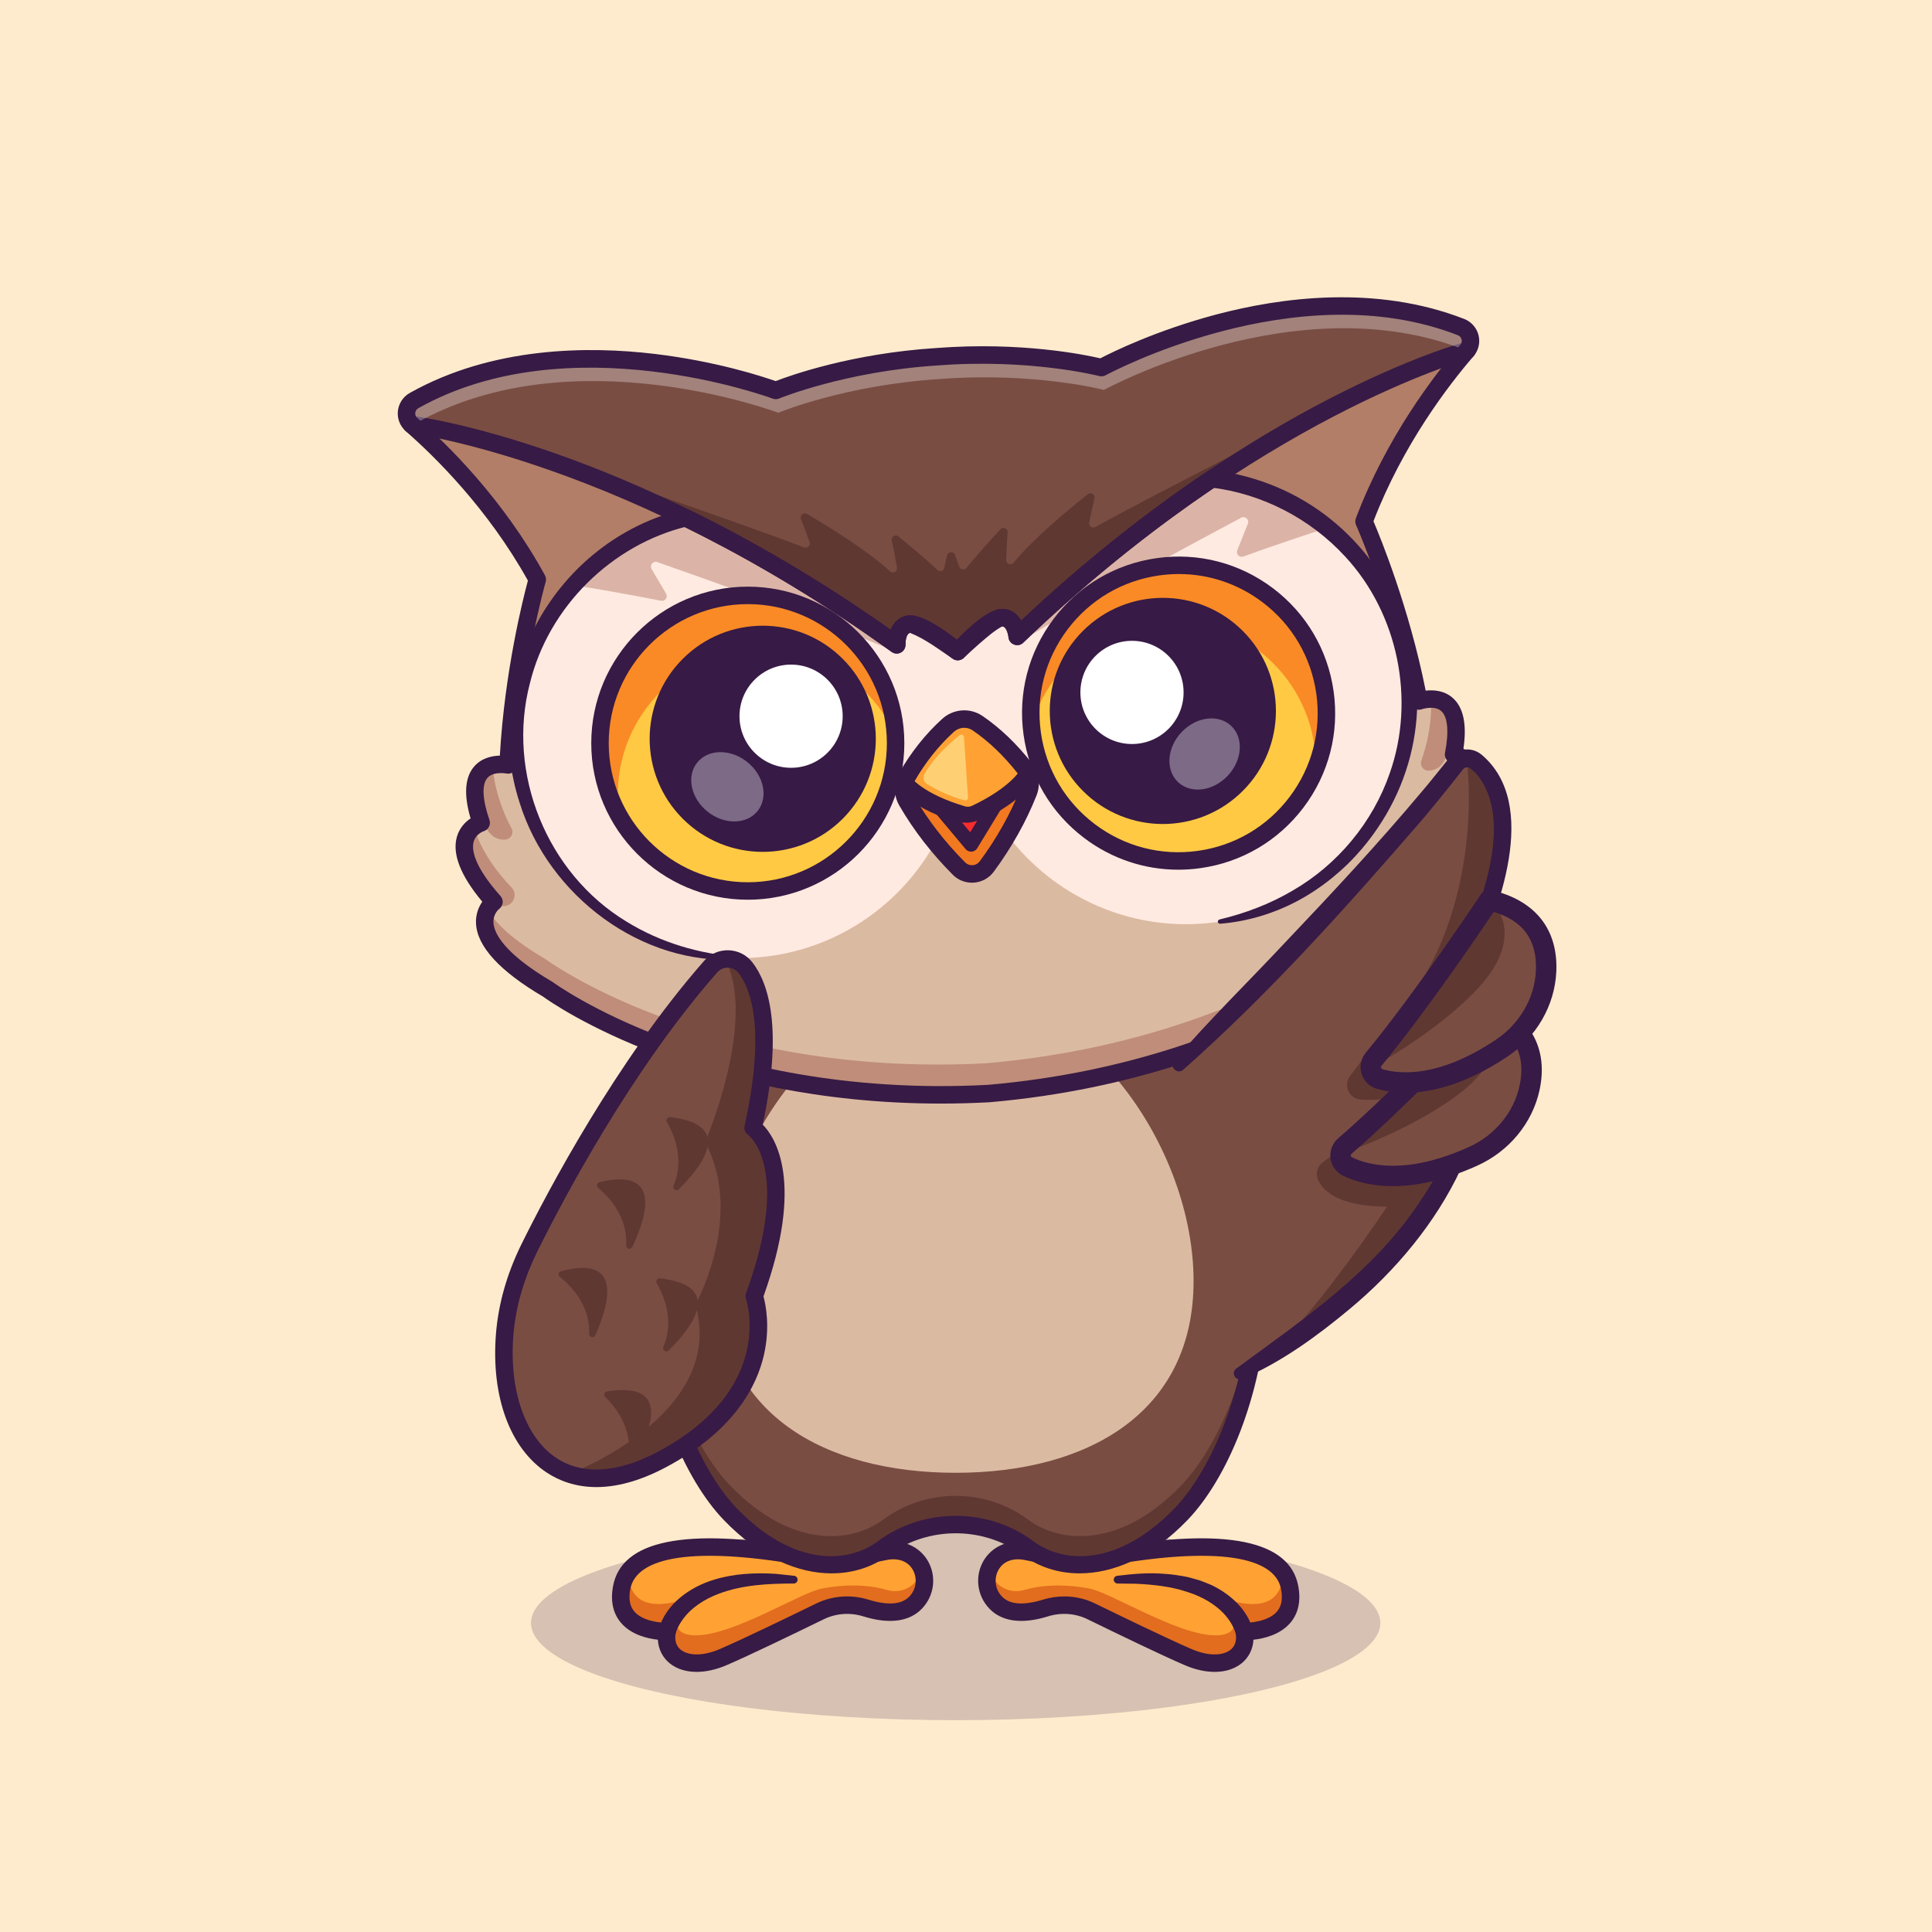 <?xml version="1.0" encoding="utf-8"?>
<!-- Generator: Adobe Illustrator 27.5.0, SVG Export Plug-In . SVG Version: 6.00 Build 0)  -->
<svg version="1.1" id="Layer_1" xmlns="http://www.w3.org/2000/svg" xmlns:xlink="http://www.w3.org/1999/xlink" x="0px" y="0px"
	 viewBox="0 0 4000 4000" style="enable-background:new 0 0 4000 4000;" xml:space="preserve">
<g>
	<g>
		<rect style="fill:#FEEBCD;" width="4000" height="4000"/>
	</g>
	<g style="opacity:0.2;">
		<ellipse style="fill:#371A45;" cx="1978.604" cy="3360.169" rx="879.237" ry="201.271"/>
	</g>
	<g>
		<g>
			<g>
				<path style="fill:#FFA233;" d="M1891.391,3322.011c-26.313,22.787-67.184,17-98.47,7.234
					c-31.648-9.766-65.738-7.505-95.487,7.053c-58.684,28.664-152.543,74.056-200.106,94.582
					c-72.248,31.105-126.14,0.905-116.103-53.078c0,0-111.581,3.708-94.22-90.513c2.442-13.292,7.776-24.776,15.643-34.631
					c47.925-59.95,190.25-59.228,354.819-30.744c26.765,4.612,53.983,6.058,80.928,3.888c24.957-2.08,57.509-5.968,92.683-13.473
					c33.999-7.324,58.956,5.335,72.158,25.138C1919.965,3262.513,1917.885,3299.044,1891.391,3322.011z"/>
			</g>
			<g>
				<path style="fill:#E26D1E;" d="M1891.391,3322.011c-26.313,22.787-67.184,17-98.47,7.234
					c-31.648-9.766-65.738-7.505-95.487,7.053c-58.684,28.664-152.543,74.056-200.106,94.582
					c-72.248,31.105-126.14,0.905-116.103-53.078c0,0-111.581,3.708-94.22-90.513c2.442-13.292,7.776-24.776,15.643-34.631
					c0,0-14.467,99.012,115.109,58.684c0,0-52.446,76.226,25.589,74.418c78.035-1.809,214.031-88.433,258.519-96.933
					c44.488-8.5,92.683-9.133,134.729,3.074c42.047,12.117,77.945-24.233,66.642-54.434
					C1919.965,3262.513,1917.885,3299.044,1891.391,3322.011z"/>
			</g>
			<g>
				<path style="fill:#371A45;" d="M1363.487,3374.199c14.451-52.872,64.342-88.287,114.658-103.551
					c40.949-12.763,85.019-14.787,127.53-12.256c12.921,1.379,25.805,2.633,38.618,4.159c4.388,0.522,7.522,4.504,7,8.892
					c-0.477,4.004-3.832,6.963-7.75,7.054c-52.388,0.13-105.942,2.51-155.401,21.188c-28.991,10.762-57.762,28.963-75.566,54.613
					c-6.45,8.844-11.301,18.616-14.226,29.031C1391.119,3405.127,1359.153,3396.746,1363.487,3374.199L1363.487,3374.199z"/>
			</g>
			<g>
				<path style="fill:#371A45;" d="M1442.293,3461.447c-21.631,0.002-40.786-5.855-55.361-17.505
					c-15.127-12.092-23.73-29.363-24.873-49.065c-21.294-2.395-54.917-10.129-76.035-34.668
					c-16.851-19.582-22.5-45.219-16.782-76.196c17.505-94.902,149.165-121.797,391.348-79.941l0,0
					c25.698,4.441,51.401,5.671,76.392,3.662c30.996-2.493,61.382-6.902,90.313-13.101c50.268-10.769,82.622,14.404,96.147,41.555
					c16.821,33.765,8.525,74.695-20.171,99.529c-26.045,22.544-66.069,26.279-115.713,10.837
					c-27.559-8.574-56.753-6.438-82.222,6.011c-66.079,32.297-154.57,74.98-200.854,94.9
					C1482.786,3456.801,1461.561,3461.447,1442.293,3461.447z M1381.161,3359.736c5.278,0,10.327,2.31,13.77,6.335
					c3.55,4.155,5.054,9.69,4.053,15.063c-1.933,10.376-1.68,24.795,10.532,34.556c13.086,10.456,41.138,15.569,80.669-1.448
					c48.027-20.669,145.464-67.874,199.272-94.172c33.779-16.519,72.437-19.375,108.843-8.052
					c25.869,8.047,60.972,13.94,81.299-3.65c18.911-16.367,19.204-40.527,11.47-56.052c-9.688-19.441-30.698-27.788-56.196-22.317
					c-30.469,6.528-62.427,11.167-94.99,13.789c-28.023,2.251-56.773,0.884-85.454-4.077
					c-212.632-36.753-336.787-18.684-349.619,50.864c-3.672,19.907-0.869,34.944,8.565,45.962
					c17.207,20.09,54.385,23.559,67.285,23.206C1380.824,3359.738,1380.995,3359.736,1381.161,3359.736z"/>
			</g>
		</g>
		<g>
			<g>
				<path style="fill:#FFA233;" d="M2065.82,3322.011c26.313,22.787,67.184,17,98.47,7.234c31.648-9.766,65.737-7.505,95.486,7.053
					c58.684,28.664,152.543,74.056,200.106,94.582c72.248,31.105,126.14,0.905,116.103-53.078c0,0,111.582,3.708,94.22-90.513
					c-2.442-13.292-7.776-24.776-15.643-34.631c-47.925-59.95-190.25-59.228-354.819-30.744
					c-26.765,4.612-53.983,6.058-80.928,3.888c-24.957-2.08-57.509-5.968-92.683-13.473c-33.999-7.324-58.956,5.335-72.158,25.138
					C2037.246,3262.513,2039.326,3299.044,2065.82,3322.011z"/>
			</g>
			<g>
				<path style="fill:#E26D1E;" d="M2065.82,3322.011c26.313,22.787,67.184,17,98.47,7.234c31.648-9.766,65.737-7.505,95.486,7.053
					c58.684,28.664,152.543,74.056,200.106,94.582c72.248,31.105,126.14,0.905,116.103-53.078c0,0,111.582,3.708,94.22-90.513
					c-2.442-13.292-7.776-24.776-15.643-34.631c0,0,14.468,99.012-115.108,58.684c0,0,52.446,76.226-25.589,74.418
					c-78.035-1.809-214.031-88.433-258.519-96.933c-44.488-8.5-92.683-9.133-134.729,3.074
					c-42.047,12.117-77.945-24.233-66.642-54.434C2037.246,3262.513,2039.326,3299.044,2065.82,3322.011z"/>
			</g>
			<g>
				<path style="fill:#371A45;" d="M2558.287,3381.439c-13.823-43.156-56.255-71.287-97.712-84.66
					c-34.718-12.131-72.1-16.01-108.683-17.766c-12.505-0.16-25.046-0.196-37.658-0.503c-4.603,0.171-8.508-3.569-8.37-8.208
					c0.098-4.031,3.162-7.292,7.053-7.751c32.217-3.92,64.891-6.917,97.391-4.108c15.424,0.676,34.096,3.772,49.277,6.776
					c4.865,1.347,14.631,4.039,19.48,5.428c6.727,1.38,22.06,8.406,28.697,10.792c38.66,18.538,74.575,49.996,85.961,92.759
					C2598.034,3398.071,2563.906,3405.011,2558.287,3381.439L2558.287,3381.439z"/>
			</g>
			<g>
				<path style="fill:#371A45;" d="M2514.915,3461.447c-19.268,0.002-40.493-4.644-62.188-13.982
					c-46.333-19.941-134.8-62.612-200.849-94.9c-25.474-12.451-54.678-14.583-82.222-6.011
					c-49.648,15.444-89.663,11.702-115.713-10.837c-28.696-24.836-36.992-65.764-20.171-99.531
					c13.53-27.153,45.918-52.314,96.142-41.553c28.936,6.199,59.322,10.608,90.317,13.101c25,2.009,50.698,0.781,76.392-3.662l0,0
					c242.163-41.855,373.838-14.963,391.348,79.941c5.713,30.977,0.068,56.611-16.782,76.194
					c-21.118,24.541-54.741,32.275-76.04,34.67c-1.143,19.702-9.746,36.973-24.873,49.065
					C2555.701,3455.59,2536.541,3461.447,2514.915,3461.447z M2203.465,3305.204c22.158,0,44.092,4.993,64.292,14.866
					c53.784,26.289,151.187,73.479,199.268,94.172c39.541,17.017,67.593,11.899,80.669,1.448
					c12.212-9.761,12.466-24.18,10.532-34.556c-1.006-5.388,0.488-10.94,4.058-15.098s8.877-6.492,14.312-6.292
					c12.783,0.33,50.044-3.115,67.246-23.208c9.434-11.021,12.236-26.055,8.564-45.962c-12.832-69.548-137.026-87.61-349.619-50.864
					l0,0c-28.682,4.961-57.427,6.326-85.454,4.077c-32.564-2.622-64.522-7.26-94.995-13.789
					c-25.483-5.461-46.499,2.878-56.191,22.317c-7.734,15.522-7.441,39.685,11.47,56.052c20.327,17.59,55.425,11.697,81.299,3.65
					C2173.553,3307.465,2188.558,3305.204,2203.465,3305.204z"/>
			</g>
		</g>
		<g>
			<g>
				<path style="fill:#7A4D43;" d="M2606.635,2669.521c-3.979,201.552-81.199,382.126-161.043,465.044
					c-128.672,133.554-253.636,118.273-317.022,70.711c-6.33-4.702-12.93-9.133-19.622-13.111
					c-79.753-47.924-180.936-47.924-260.689,0c-6.691,3.979-13.292,8.409-19.622,13.111
					c-63.386,47.562-188.26,62.844-317.023-70.711c-79.843-82.918-157.064-263.492-161.042-465.044
					c-3.708-177.953,49.732-372.09,208.605-529.878h838.852C2556.903,2297.43,2610.343,2491.568,2606.635,2669.521z"/>
			</g>
			<g>
				<path style="fill:#DBBAA2;" d="M2471.156,2652.282c0,273.864-220.522,396.968-492.55,396.968s-492.55-123.103-492.55-396.968
					s220.522-594.783,492.55-594.783S2471.156,2378.417,2471.156,2652.282z"/>
			</g>
			<g>
				<path style="fill:#603832;" d="M2606.635,2669.521c-3.979,201.552-81.199,382.126-161.043,465.044
					c-128.672,133.554-253.636,118.273-317.022,70.711c-6.33-4.702-12.93-9.133-19.622-13.111
					c-79.753-47.924-180.936-47.924-260.689,0c-6.691,3.979-13.292,8.409-19.622,13.111
					c-63.386,47.562-188.26,62.844-317.023-70.711c-79.843-82.918-157.064-263.492-161.042-465.044
					c0-10.67,0.361-21.34,0.995-32.101c10.037,190.521,83.822,358.798,160.048,438.008
					c128.763,133.554,253.636,118.183,317.023,70.711c6.329-4.792,12.93-9.133,19.622-13.201
					c79.753-47.925,180.936-47.925,260.689,0c6.691,4.069,13.292,8.409,19.622,13.201c63.386,47.472,188.351,62.844,317.022-70.711
					c76.226-79.21,150.011-247.487,160.048-438.008C2606.274,2648.18,2606.635,2658.85,2606.635,2669.521z"/>
			</g>
			<g>
				<path style="fill:#371A45;" d="M2235.408,3257.482c-45.635,0.005-86.284-14.15-117.695-37.71
					c-5.605-4.204-11.689-8.281-18.071-12.119c-73.525-44.202-168.55-44.197-242.075,0c-6.382,3.838-12.466,7.915-18.071,12.119
					c-31.401,23.552-72.075,37.705-117.69,37.708c-68.091,0.007-147.222-31.509-223.169-110.342
					c-162.603-168.77-293.101-681.868,47.832-1020.291c7.085-7.034,18.54-6.995,25.576,0.095c7.036,7.087,6.992,18.538-0.098,25.574
					c-183.95,182.598-211.353,400.498-201.948,551.138c11.895,190.457,86.26,347.368,154.683,418.391
					c119.15,123.665,232.368,114.355,293.115,68.792c6.587-4.941,13.701-9.714,21.138-14.185
					c84.853-50.999,194.497-50.999,279.341,0c7.437,4.47,14.551,9.243,21.138,14.185c60.747,45.554,173.96,54.888,293.12-68.792
					c68.423-71.021,142.788-227.935,154.677-418.391c9.404-150.64-17.993-368.54-201.943-551.138
					c-7.09-7.036-7.134-18.487-0.098-25.576c7.041-7.085,18.496-7.126,25.576-0.093
					c340.933,338.425,210.435,851.523,47.832,1020.291C2382.645,3225.956,2303.49,3257.475,2235.408,3257.482z"/>
			</g>
		</g>
		<g>
			<g>
				<path style="fill:#7A4D43;" d="M2920.855,1922.899c0,0-295.05,290.98-873.755,341.165
					c-579.972,31.105-912.818-215.749-912.818-215.749c-199.292-117.098-111.491-181.027-111.491-181.027
					c-120.715-135.363-26.584-163.755-26.584-163.755c-49.371-142.597,55.791-119.72,55.791-119.72
					c9.133-206.707,60.402-384.026,60.402-384.026c-86.263-157.697-204.175-271.63-260.417-320.729
					c-15.915-13.925-13.111-39.334,5.335-49.733c323.714-181.841,748.791-20.978,748.791-20.978s137.533-57.328,333.931-69.807
					c196.308-15.1,340.442,22.515,340.442,22.515s398.493-218.642,744.451-83.822c19.712,7.686,26.042,32.461,12.207,48.557
					c-48.828,56.424-149.65,185.728-213.036,353.824c0,0,75.503,168.548,113.39,371.818c0,0,100.912-37.254,71.977,110.858
					c0,0,97.205,14.919-3.436,165.745C3006.033,1728.038,3101.881,1779.218,2920.855,1922.899z"/>
			</g>
			<g>
				<path style="fill:#DBBAA2;" d="M2920.855,1922.899c0,0-295.05,290.98-873.755,341.165
					c-579.972,31.105-912.818-215.749-912.818-215.749c-199.292-117.098-111.491-181.027-111.491-181.027
					c-120.715-135.363-26.584-163.755-26.584-163.755c-49.371-142.597,55.791-119.72,55.791-119.72
					c0.633-15.191,1.537-30.201,2.713-44.94c13.654-186.813,57.69-339.086,57.69-339.086
					c-86.263-157.697-204.175-271.63-260.417-320.729c0,0,2.079,0.271,6.239,0.904c1.266,0.181,2.713,0.361,4.34,0.633
					c0.905,0.09,1.809,0.271,2.803,0.452c12.93,2.08,34.994,5.968,65.104,12.75c2.713,0.542,5.516,1.176,8.409,1.898
					c3.708,0.814,7.596,1.718,11.574,2.713c7.053,1.628,14.377,3.436,22.063,5.426c17.089,4.25,35.807,9.313,56.062,15.191
					c3.346,0.904,6.601,1.899,10.037,2.894c6.782,1.989,13.744,4.069,20.888,6.239c6.782,2.079,13.654,4.25,20.797,6.42
					c0.181,0.091,0.362,0.091,0.542,0.181c10.941,3.527,22.334,7.143,33.999,11.122c23.781,7.957,49.099,16.91,75.593,26.856
					c8.138,3.074,16.367,6.149,24.685,9.404c62.301,24.143,130.932,53.621,204.627,89.79c24.685,12.117,50.004,24.957,75.865,38.611
					c9.585,4.973,19.351,10.218,29.116,15.553c7.686,4.159,15.372,8.409,23.148,12.749c26.494,14.558,53.44,30.111,80.928,46.477
					c9.133,5.425,18.356,11.031,27.579,16.638c8.862,5.426,17.904,11.032,26.946,16.638c10.76,6.691,21.521,13.473,32.371,20.526
					c6.42,4.159,12.93,8.319,19.441,12.568c39.786,25.951,80.386,53.711,121.528,83.37c0,0-2.079-39.877,26.494-42.951
					c9.042-0.995,22.335,4.34,36.35,12.207c2.894,1.537,5.787,3.255,8.59,4.973c7.234,4.341,14.467,9.223,21.159,14.016
					c3.617,2.441,6.963,4.973,10.127,7.324c1.357,0.995,2.623,1.898,3.798,2.894c2.803,2.079,5.335,3.978,7.596,5.787
					c3.075,2.351,5.606,4.431,7.596,6.059c0.542,0.452,1.085,0.904,1.537,1.266c1.899,1.538,2.984,2.442,2.984,2.442
					s3.436-3.798,9.042-9.675l1.356-1.356c0.362-0.453,0.724-0.814,1.085-1.176c0.362-0.362,0.724-0.814,1.176-1.176
					c7.686-7.957,18.175-18.266,29.387-28.031c2.261-1.989,4.702-3.979,7.053-5.877c13.834-11.393,28.031-20.798,38.61-22.696
					c1.085-0.181,2.08-0.362,3.074-0.362c28.845-0.995,32.281,38.882,32.281,38.882c15.552-14.92,31.015-29.387,46.387-43.584
					c6.601-6.149,13.111-12.117,19.712-17.994c10.489-9.675,21.069-19.08,31.557-28.302c5.335-4.702,10.579-9.314,15.824-13.926
					c9.223-7.957,18.356-15.914,27.579-23.6c6.42-5.516,12.84-10.941,19.26-16.276c7.415-6.33,14.92-12.478,22.335-18.536
					c5.787-4.793,11.574-9.494,17.271-14.106c63.477-51.27,124.874-96.662,183.287-136.719c6.601-4.521,13.111-8.952,19.622-13.292
					c52.807-35.536,102.992-66.732,150.012-93.949c10.941-6.239,21.611-12.388,32.19-18.265c3.165-1.809,6.239-3.527,9.404-5.245
					c6.963-3.798,13.744-7.596,20.526-11.212c1.627-0.904,3.165-1.718,4.702-2.532c5.426-2.893,10.76-5.787,16.005-8.5
					c39.876-21.159,76.588-39.063,109.593-54.073c5.245-2.442,10.489-4.793,15.553-7.053c39.153-17.541,72.609-30.924,99.193-40.871
					c2.713-0.995,5.245-1.99,7.776-2.894c1.627-0.542,3.345-1.176,4.883-1.718c2.713-0.995,5.335-1.899,7.867-2.803
					c9.404-3.346,17.542-6.149,24.414-8.319c1.266-0.453,2.532-0.905,3.798-1.266c4.34-1.447,8.138-2.622,11.303-3.527
					c1.176-0.362,2.351-0.724,3.346-0.995c0.994-0.362,1.989-0.633,2.803-0.814c0.813-0.271,1.537-0.452,2.17-0.633
					c1.809-0.543,2.803-0.814,2.803-0.814c-48.828,56.424-149.65,185.728-213.036,353.824c0,0,51.541,115.018,90.784,269.55
					c8.319,32.552,16.005,66.913,22.605,102.268c0,0,100.912-37.254,71.977,110.858c0,0,97.205,14.919-3.436,165.745
					C3006.033,1728.038,3101.881,1779.218,2920.855,1922.899z"/>
			</g>
			<g>
				<path style="fill:#B27E67;" d="M2824.102,1079.616c0,0,51.541,115.018,90.784,269.55l-3.979,20.255l-17.904,91.237
					l-898.622,38.249h-0.181l-925.387,39.334l-14.106,0.633c13.654-186.813,57.69-339.086,57.69-339.086
					c-86.263-157.697-204.175-271.63-260.417-320.729c0,0,2.079,0.271,6.239,0.904c1.266,0.181,2.713,0.361,4.34,0.633
					c0.905,0.09,1.809,0.271,2.803,0.452c12.93,2.08,34.994,5.968,65.104,12.75c2.713,0.542,5.516,1.176,8.409,1.898
					c3.708,0.814,7.596,1.718,11.574,2.713c7.053,1.628,14.377,3.436,22.063,5.426c17.089,4.25,35.807,9.313,56.062,15.191
					c3.346,0.904,6.601,1.899,10.037,2.894c6.782,1.989,13.744,4.069,20.888,6.239c6.782,2.079,13.654,4.25,20.797,6.42
					c0.181,0.091,0.362,0.091,0.542,0.181c10.941,3.527,22.334,7.143,33.999,11.122c23.781,7.957,49.099,16.91,75.593,26.856
					c8.138,3.074,16.367,6.149,24.685,9.404c9.495,3.708,19.08,7.505,28.845,11.393c54.435,21.882,113.3,47.744,175.782,78.396
					c8.952,4.341,17.994,8.862,27.036,13.383c7.596,3.888,15.191,7.686,22.787,11.664c8.5,4.34,16.909,8.771,25.499,13.292
					c42.77,22.515,86.896,47.2,132.379,74.237c18.446,10.941,37.073,22.335,55.881,34.09c9.313,5.877,18.718,11.755,28.121,17.813
					c17.723,11.303,35.627,22.968,53.711,35.084c10.037,6.691,20.073,13.563,30.201,20.526
					c20.255,13.834,40.69,28.212,61.307,43.041c0,0-2.079-39.877,26.494-42.951c0.452-0.09,0.904-0.09,1.447-0.09
					c8.952-0.362,21.611,4.792,34.904,12.297c2.894,1.537,5.787,3.255,8.59,4.973c7.234,4.341,14.467,9.223,21.159,14.016
					c3.617,2.441,6.963,4.973,10.127,7.324c1.357,0.995,2.623,1.898,3.798,2.894c2.803,2.079,5.335,3.978,7.596,5.787
					c3.075,2.351,5.606,4.431,7.596,6.059c0.542,0.452,1.085,0.904,1.537,1.266c0.995,0.724,1.718,1.357,2.17,1.809
					c0.271,0.271,0.542,0.452,0.814,0.633c0.09-0.09,0.09-0.09,0.181-0.181c0.724-0.813,3.979-4.34,8.862-9.494l1.356-1.356
					c0.362-0.453,0.724-0.814,1.085-1.176c0.362-0.362,0.724-0.814,1.176-1.176c7.686-7.957,18.175-18.266,29.387-28.031
					c2.261-1.989,4.702-3.979,7.053-5.877c13.834-11.393,28.031-20.798,38.61-22.696c1.085-0.181,2.08-0.362,3.074-0.362
					c28.845-0.995,32.281,38.882,32.281,38.882c38.249-36.712,76.136-71.253,113.481-103.806
					c6.149-5.335,12.117-10.489,18.175-15.643c3.165-2.713,6.239-5.425,9.404-7.957c6.42-5.516,12.84-10.941,19.26-16.276
					c7.505-6.33,14.92-12.478,22.335-18.536c5.335-4.431,10.67-8.771,15.914-13.021c24.324-19.712,48.286-38.43,71.886-56.334
					c6.239-4.792,12.479-9.494,18.718-14.106c3.345-2.532,6.691-5.064,10.037-7.505c5.697-4.16,11.394-8.409,17.09-12.478
					c29.478-21.611,58.413-41.775,86.535-60.674c52.807-35.536,102.992-66.732,150.012-93.949
					c10.941-6.239,21.611-12.388,32.19-18.265c3.165-1.809,6.239-3.527,9.404-5.245c6.963-3.798,13.744-7.596,20.526-11.212
					c1.627-0.904,3.165-1.718,4.702-2.532c5.426-2.893,10.76-5.787,16.005-8.5c39.876-21.159,76.588-39.063,109.593-54.073
					c5.245-2.442,10.489-4.793,15.553-7.053c39.153-17.541,72.609-30.924,99.193-40.871c2.713-0.995,5.245-1.99,7.776-2.894
					c1.627-0.542,3.345-1.176,4.883-1.718c2.713-0.995,5.335-1.899,7.867-2.803c9.404-3.346,17.542-6.149,24.414-8.319
					c1.266-0.453,2.532-0.905,3.798-1.266c4.34-1.447,8.138-2.622,11.303-3.527c1.176-0.362,2.351-0.724,3.346-0.995
					c0.994-0.362,1.989-0.633,2.803-0.814c0.813-0.271,1.537-0.452,2.17-0.633c1.809-0.543,2.803-0.814,2.803-0.814
					C2988.31,782.216,2887.489,911.52,2824.102,1079.616z"/>
			</g>
			<g>
				<path style="fill:#603832;" d="M2255.107,1081.69c2.84-13.737,6.936-32.929,10.978-49.68c1.931-8.005-7.321-13.942-13.781-8.837
					c-36.526,28.865-112.964,91.606-153.774,141.667c-5.226,6.411-15.579,2.511-15.326-5.757c0.52-17.014,1.445-38.888,3.044-56.665
					c0.738-8.208-9.374-12.693-14.972-6.645c-20.115,21.729-51.483,56.25-70.181,80.001c-4.191,5.324-12.595,3.931-14.923-2.432
					l-8.94-24.429c-2.991-8.173-14.811-7.345-16.633,1.166l-5.446,25.437c-1.419,6.625-9.546,9.177-14.438,4.49
					c-21.828-20.911-57.703-50.72-80.652-69.432c-6.387-5.208-15.774,0.644-13.899,8.668c4.063,17.381,8.029,38.912,10.917,55.688
					c1.403,8.151-8.304,13.457-14.373,7.838c-47.392-43.881-131.834-95.349-172.028-118.838
					c-7.109-4.155-15.443,3.015-12.414,10.672c6.338,16.024,13.071,34.457,17.799,47.664c2.496,6.971-4.312,13.638-11.231,11.002
					c-129.605-49.38-422.586-149.318-422.586-149.318s0.633,3.527,1.718,9.585c54.435,21.882,113.3,47.744,175.782,78.396
					c8.952,4.341,17.994,8.862,27.036,13.383c7.505,3.798,15.1,7.686,22.787,11.664c8.409,4.34,16.909,8.771,25.499,13.292
					c42.77,22.515,86.896,47.2,132.379,74.237c18.446,10.941,37.073,22.335,55.881,34.09c9.313,5.787,18.718,11.664,28.121,17.813
					c17.723,11.303,35.627,22.968,53.711,35.084c9.946,6.691,20.073,13.563,30.201,20.526c20.255,13.834,40.69,28.212,61.307,43.041
					c0,0-2.079-39.877,26.494-42.951c0.452-0.09,0.904-0.09,1.447-0.09c8.952-0.362,21.611,4.792,34.904,12.297
					c2.894,1.537,5.787,3.255,8.59,4.973c7.234,4.341,14.467,9.223,21.159,14.016c3.617,2.441,6.963,4.973,10.127,7.324
					c1.357,0.995,2.623,1.898,3.798,2.894c2.803,2.079,5.335,3.978,7.596,5.787c3.075,2.351,5.606,4.431,7.596,6.059
					c0.542,0.452,1.085,0.904,1.537,1.266c0.995,0.724,1.718,1.357,2.17,1.809c0.271,0.271,0.542,0.452,0.814,0.633
					c0.243-0.217,0.487-0.434,0.718-0.741c0.384-0.51,1.013-1.239,1.896-2.093c0.397-0.421,0.871-0.944,1.345-1.468
					c1.743-1.89,3.96-4.302,6.677-7.059c1.986-2.106,4.229-4.34,6.714-6.789c1.025-1.149,2.152-2.221,3.357-3.395
					c2.805-2.769,5.765-5.744,9.006-8.665c5.958-5.679,12.44-11.522,18.997-16.829c2.536-2.092,5.162-4.197,7.813-6.123
					c12.116-9.286,23.932-16.154,32.848-17.045c0.537-0.076,0.985-0.138,1.445-0.112c28.723-0.941,32.225,38.836,32.225,38.836
					c18.347-17.56,36.578-34.647,54.706-51.171c9.057-8.307,18.127-16.524,27.043-24.537c16.218-14.52,32.32-28.568,48.294-42.232
					c8.454-7.4,16.947-14.531,25.362-21.561c16.985-14.263,33.841-28.142,50.581-41.55c41.268-33.115,81.521-63.713,120.732-91.972
					c7.876-5.675,15.675-11.248,23.397-16.719c7.056-5.012,14.035-9.921,20.937-14.729c8.323-5.738,16.647-11.476,24.906-17.023
					c57.596-39.067,112.28-72.885,163.131-102.144c0.229-6.15,0.364-9.731,0.364-9.731s-276.18,139.82-397.632,206.792
					C2261.279,1094.593,2253.608,1088.941,2255.107,1081.69z"/>
			</g>
			<g>
				<path style="fill:#BF8D79;" d="M2915.656,1860.195c0,0-295.05,290.98-873.755,341.165
					c-579.972,31.105-912.818-215.749-912.818-215.749c-69.16-40.636-103.704-74.854-119.383-102.234
					c-13.689,25.766-16.584,81.995,124.581,164.94c0,0,332.846,246.854,912.818,215.749
					c578.706-50.185,873.755-341.165,873.755-341.165c130.813-103.827,117.047-159.332,99.346-182.146
					C3008.931,1770.248,2979.626,1809.421,2915.656,1860.195z"/>
			</g>
			<g>
				<path style="fill:#FFEAE1;" d="M2525.526,1908.07c-252.551,38.611-488.645-134.821-527.255-387.371
					c-1.085-7.595-2.532-14.829-3.888-21.792c-0.09-0.272-0.09-0.633-0.181-0.905v0.905c-0.362,7.143-0.633,14.467-0.633,22.154
					c0,255.444-207.068,462.603-462.513,462.603c-249.748,0-453.199-197.936-462.241-445.423c-0.271-5.697-0.361-11.393-0.361-17.18
					c0-119.087,44.94-227.595,118.906-309.608c26.494-29.387,56.605-55.429,89.88-77.131
					c43.041-28.393,91.056-49.642,142.506-62.392c8.952,4.341,17.994,8.862,27.036,13.383c7.596,3.888,15.191,7.686,22.787,11.664
					c8.5,4.34,16.909,8.771,25.499,13.292c42.77,22.515,86.896,47.2,132.379,74.237c18.446,10.941,37.073,22.335,55.881,34.09
					c9.313,5.877,18.718,11.755,28.121,17.813c17.723,11.303,35.627,22.968,53.711,35.084c10.037,6.691,20.073,13.563,30.201,20.526
					c20.255,13.834,40.69,28.212,61.307,43.041c0,0-2.079-39.877,26.494-42.951c0.452-0.09,0.904-0.09,1.447-0.09
					c17.362,0.814,75.142,40.6,97.476,56.424c0.271,0.271,0.542,0.452,0.814,0.633c0.09-0.09,0.09-0.09,0.181-0.181
					c20.165-19.079,74.78-69.625,90.604-70.168c28.845-0.995,32.281,38.882,32.281,38.882
					c38.249-36.712,76.136-71.253,113.481-103.806c6.149-5.335,12.117-10.489,18.175-15.643c3.165-2.713,6.239-5.425,9.404-7.957
					c6.42-5.516,12.84-10.941,19.26-16.276c7.505-6.33,14.92-12.478,22.335-18.536c5.335-4.431,10.67-8.771,15.914-13.021
					c24.324-19.712,48.286-38.43,71.886-56.334c6.239-4.792,12.479-9.494,18.718-14.106c3.345-2.532,6.691-5.064,10.037-7.505
					c5.697-4.16,11.394-8.409,17.09-12.478c29.478-21.611,58.413-41.775,86.535-60.674c198.388,22.787,365.67,173.25,402.11,378.148
					c0.724,3.798,1.357,7.596,1.899,11.393C2951.418,1633.365,2778.077,1869.459,2525.526,1908.07z"/>
			</g>
			<g>
				<path style="fill:#DBB4A7;" d="M1349.118,1178.139l30.004,51.011c4.337,7.374-2.095,16.377-10.486,14.705
					c-66.005-13.149-132.559-24.501-181.277-32.403c60.764-67.456,141.241-117.007,232.387-139.523
					c65.466,32.1,135.001,69.355,207.701,112.576c124.331,81.11,226.418,164.57,226.418,164.57
					c-154.921-66.115-411.85-156.93-493.011-185.303C1352.161,1160.734,1344.449,1170.201,1349.118,1178.139z"/>
			</g>
			<g>
				<path style="fill:#DBB4A7;" d="M2583.565,1084.314l-21.949,54.96c-3.173,7.945,4.546,15.872,12.588,12.951
					c63.26-22.973,127.333-44.254,174.297-59.428c-70.261-57.497-157.302-94.316-250.804-102.797
					c-59.863,41.626-122.968,88.962-188.301,142.675c-110.645,98.969-198.945,196.9-198.945,196.9
					c143.148-88.77,383.401-217.374,459.341-257.688C2577.927,1067.568,2586.981,1075.761,2583.565,1084.314z"/>
			</g>
			<g>
				<path style="fill:#371A45;" d="M1982.913,1367.133c-4.121,0.002-8.267-1.401-11.655-4.26
					c-34.741-29.304-75.024-53.914-86.138-52.788c-10.854,1.155-10.381,23.894-10.371,24.124c0.298,6.919-3.384,13.45-9.482,16.736
					c-6.099,3.286-13.535,2.852-19.15-1.194c-547.583-394.546-991.836-452.168-996.26-452.705
					c-9.912-1.201-16.978-10.208-15.781-20.12c1.196-9.915,10.22-16.951,20.107-15.791c4.634,0.559,115.62,14.382,296.773,78.013
					c162.104,56.941,412.158,166.062,692.871,364.531c6.323-15.376,18.481-27.542,37.466-29.561
					c27.749-2.966,74.18,29.917,99.893,50.191c22.632-23.665,64.072-62.7,91.904-63.65c19.146-0.647,32.827,9.695,41.235,24.038
					c250.239-235.73,482.598-378.706,635.161-457.727c170.493-88.308,278.452-117.498,282.969-118.696
					c9.629-2.549,19.551,3.179,22.114,12.825c2.568,9.648-3.169,19.556-12.817,22.129c-4.307,1.148-436.152,120.256-923.262,587.41
					c-5.024,4.817-12.373,6.323-18.887,3.875c-6.519-2.451-11.045-8.425-11.65-15.361c-0.015-0.132-2.676-22.349-13.359-22.349
					c-0.088,0-0.176,0.002-0.269,0.005c-11.201,0.383-47.612,30.432-77.92,64.302
					C1992.835,1365.094,1987.889,1367.133,1982.913,1367.133z"/>
			</g>
			<g>
				<path style="fill:#BF8D79;" d="M981.161,1711.348c0,0,12.394,58.181,77.809,125.848c17.546,18.15-3.202,47.551-25.809,36.317
					c-4.528-2.25-8.988-5.341-13.243-9.482C988.933,1833.876,928.127,1756.153,981.161,1711.348z"/>
			</g>
			<g>
				<path style="fill:#BF8D79;" d="M1019.718,1585.619c0,0,2.561,61.186,39.292,129.308c5.389,9.994-1.128,22.325-12.442,23.277
					c-16.606,1.398-38.308-5.901-48.795-47.807C979.485,1617.318,979.485,1591.715,1019.718,1585.619z"/>
			</g>
			<g>
				<path style="fill:#BF8D79;" d="M3019.261,1559.35c0,0-3.626,59.376-58.281,135.998c-14.66,20.552,10.22,46.55,30.91,32.087
					c4.144-2.897,8.096-6.615,11.69-11.342C3029.75,1681.676,3078.355,1595.793,3019.261,1559.35z"/>
			</g>
			<g>
				<path style="fill:#BF8D79;" d="M2962.482,1440.732c0,0,6.543,60.889-19.677,133.706c-3.846,10.682,4.427,21.91,15.757,21.174
					c16.63-1.081,37.009-11.518,41.164-54.516C3006.971,1466.112,3003.174,1440.793,2962.482,1440.732z"/>
			</g>
			<g>
				<path style="fill:#371A45;" d="M1531.057,1986.121c-202.537,14.771-395.149-132.046-454.866-323.039
					c-85.112-259.71,73.409-544.213,339.193-608.701c4.311-1.153,8.625-0.582,12.325,1.311
					c153.826,75.427,300.676,164.654,439.532,264.695l-28.631,15.614c-1.296-27.923,12.473-59.869,43.921-61.909
					c13.241-0.421,26.648,7.286,37.025,12.649c26.099,14.417,49.699,30.657,73.81,47.587c0,0-22.893,1.61-22.893,1.61
					c28.036-25.399,53.616-51.648,87.194-70.815c4.915-2.426,11.208-4.567,16.853-4.433c1.313,0.031,5.194,0.282,6.573,0.388
					c23.713,2.992,38.12,26.121,41.812,47.792c0.442,2.31,0.762,4.133,1.078,7.185l-30.537-11.497
					c125.566-120.324,260.675-230.97,405.145-328.213c3.712-2.569,8.102-3.554,12.276-3.038
					c380.075,46.594,556.539,491.4,308.609,784.301c-36.81,43.169-81.897,80.075-131.847,107.027
					c-50.123,26.753-105.491,43.463-161.432,47.813c-2.446,0.19-4.582-1.638-4.772-4.083c-0.173-2.222,1.324-4.194,3.433-4.673
					c53.535-12.727,104.641-32.268,151.208-59.668c93.368-53.848,166.306-141.646,201.393-243.435
					c53.506-151.93,17.156-330.428-92.576-448.47c-72.139-78.479-172.24-130.272-278.15-142.879c0,0,12.156-2.958,12.156-2.958
					c-142.613,95.984-276.187,205.346-400.403,324.377c-10.179,10.411-29.148,3.436-30.459-10.845
					c-0.851-7.154-4.279-20.827-11.233-22.688c-0.657-0.311-1.448-0.149-2.165-0.266c-0.122-0.017-0.48-0.091-0.128-0.004
					c0.391,0.085,0.799,0.03,1.14-0.151c0.176-0.104-0.551,0.28-0.791,0.365c-0.401,0.197-0.623,0.177-1.199,0.5
					c-16.383,9.134-32.314,23.391-47.17,36.16c-10.515,9.255-20.901,18.794-31.153,28.485c-6.379,6.03-15.999,6.505-22.895,1.61
					c-27.944-18.863-56.93-41.14-87.902-53.378c-0.001,0.001-0.913-0.278-0.913-0.278c0.383,0.145,0.821,0.154,1.222,0.019
					c0.341-0.128,0.118-0.056-0.047,0.001l-0.457,0.122c-0.306,0.068-0.617,0.108-0.939,0.123
					c-7.297,2.525-8.776,16.851-8.657,24.339c0.162,9.983-7.8,18.207-17.782,18.369c-4.049,0.065-7.811-1.208-10.86-3.408
					c-137.324-98.937-282.442-187.098-434.312-261.565c-0.014,0.012,12.391,1.308,12.272,1.326
					c-157.684,37.803-288.413,167.244-326.913,324.975c-48.896,186.148,34.822,393.758,200.085,493.642
					c70.461,43.477,150.783,67.165,233.827,73.094C1534.108,1981.443,1534.021,1985.914,1531.057,1986.121L1531.057,1986.121z"/>
			</g>
			<g>
				<g>
					<path style="fill:#FFA233;" d="M2129.203,1640.418c-21.25,53.35-50.004,104.619-86.354,153.809
						c-13.744,18.447-41.052,20.526-57.237,4.16c-43.222-43.312-79.21-89.79-107.965-139.522
						c-6.601-11.393-8.409-24.957-5.245-37.435c0.091,0,0.091-0.09,0.091-0.09c0.995-4.159,2.713-8.228,4.883-12.116
						c23.691-41.323,52.355-77.312,85.269-107.242c17-15.462,42.408-17.632,61.397-4.702c36.35,24.866,68.54,56.333,98.018,93.859
						c2.713,3.436,4.974,7.143,6.691,11.122C2133.815,1614.196,2134.086,1627.94,2129.203,1640.418z"/>
				</g>
				<g>
					<path style="fill:#F27920;" d="M2129.203,1640.418c-21.25,53.35-50.004,104.619-86.354,153.809
						c-13.744,18.447-41.052,20.526-57.237,4.16c-43.222-43.312-79.21-89.79-107.965-139.522
						c-6.601-11.393-8.409-24.957-5.245-37.435c0.091,0,0.091-0.09,0.091-0.09s26.042,37.435,120.353,65.466
						c9.042,2.713,18.808,1.899,27.398-2.079c82.104-39.063,105.433-76.95,108.507-82.466
						C2133.815,1614.196,2134.086,1627.94,2129.203,1640.418z"/>
				</g>
				<g>
					<path style="fill:#371A45;" d="M2003.773,1706.496c-5.4,0-10.82-0.776-16.094-2.346
						c-97.559-29.011-127.017-68.118-130.054-72.481c-5.703-8.196-3.686-19.468,4.512-25.173c8.198-5.703,19.468-3.691,25.176,4.509
						c0.083,0.105,25.366,33.108,110.674,58.477c4.731,1.406,10,1.003,14.463-1.116c80.405-38.154,100.327-74.641,100.518-75.007
						c4.38-8.972,15.137-12.576,24.126-8.193c8.975,4.382,12.637,15.332,8.252,24.309c-2.329,4.778-25.44,47.935-117.388,91.568
						C2020.325,1704.662,2012.069,1706.496,2003.773,1706.496z"/>
				</g>
				<g>
					<path style="fill:#FFD073;" d="M2004.121,1651.157l-8.383-124.99c-0.294-4.38-5.337-6.658-8.798-3.957
						c-15.848,12.369-51.23,42.498-72.885,80.21c-4.188,7.293-1.673,16.582,5.527,20.929c16.139,9.743,46.162,25.982,77.913,33.535
						C2001.037,1657.726,2004.365,1654.789,2004.121,1651.157z"/>
				</g>
				<g>
					<path style="fill:#371A45;" d="M2012.328,1827.558c-14.834,0.002-29.063-5.842-39.551-16.367
						c-44.087-44.238-81.357-92.427-110.786-143.227c-12.114-20.916-12.231-46.856-0.298-67.698
						c24.502-42.813,54.36-80.383,88.75-111.667c23.457-21.345,57.9-23.918,83.76-6.245l0,0
						c36.782,25.139,70.181,57.073,102.109,97.627c14.888,18.906,18.594,44.612,9.668,67.08
						c-21.675,54.566-51.489,107.691-88.618,157.903c-9.663,13.064-24.561,21.243-40.874,22.444
						C2015.096,1827.509,2013.709,1827.558,2012.328,1827.558z M1996.444,1506.859c-7.734,0-15.488,2.874-21.665,8.491
						c-31.587,28.738-59.072,63.352-81.699,102.881c-5.547,9.695-5.469,21.802,0.21,31.602
						c27.861,48.101,63.223,93.799,105.107,135.825c4.019,4.033,9.609,6.111,15.435,5.676c5.796-0.427,11.06-3.298,14.448-7.878
						c35.273-47.7,63.564-98.083,84.087-149.749c4.18-10.525,2.466-22.541-4.473-31.355c-29.619-37.622-60.4-67.107-94.101-90.137
						c0-0.002,0-0.002,0-0.002C2008.538,1508.625,2002.498,1506.859,1996.444,1506.859z"/>
				</g>
				<g>
					<path style="fill:#F92D2D;" d="M1945.004,1670.145l65.581,78.323l55.659-91.439c0,0-32.277,27.584-59.707,31.03
						C1979.106,1691.505,1945.004,1670.145,1945.004,1670.145z"/>
				</g>
				<g>
					<path style="fill:#371A45;" d="M2010.584,1763.293c-4.37,0-8.535-1.931-11.367-5.308l-65.581-78.323
						c-4.678-5.591-4.6-13.755,0.19-19.253c4.785-5.498,12.856-6.694,19.028-2.837l0,0c8.286,5.156,33.809,18.042,51.831,15.779
						c18.892-2.373,43.887-20.723,51.929-27.593c5.532-4.729,13.696-4.736,19.238-0.02c5.547,4.722,6.841,12.774,3.052,18.997
						l-55.659,91.44c-2.485,4.082-6.782,6.716-11.548,7.075C2011.327,1763.278,2010.95,1763.293,2010.584,1763.293z
						 M1991.649,1702.763l17.026,20.334l14.468-23.772c-4.883,1.614-9.849,2.825-14.761,3.44
						C2002.865,1703.459,1997.215,1703.376,1991.649,1702.763z M1945.003,1670.146h0.049H1945.003z"/>
				</g>
			</g>
			<g>
				<g>
					<circle style="fill:#FFC943;" cx="1548.234" cy="1538.681" r="306.015"/>
				</g>
				<g>
					<path style="fill:#F98A26;" d="M1279.097,1644.969c0-165.906,134.493-300.4,300.399-300.4
						c122.307,0,227.466,73.135,274.329,178.022c-8.369-161.528-141.981-289.925-305.591-289.925
						c-169.007,0-306.015,137.007-306.015,306.015c0,55.227,14.704,106.988,40.298,151.716
						C1280.27,1675.581,1279.097,1660.412,1279.097,1644.969z"/>
				</g>
				<g>
					
						<ellipse transform="matrix(0.707 -0.707 0.707 0.707 -618.953 1564.876)" style="fill:#371A45;" cx="1579.496" cy="1529.58" rx="234.159" ry="234.159"/>
				</g>
				<g>
					<circle style="fill:#FFFFFF;" cx="1637.85" cy="1482.808" r="106.825"/>
				</g>
				<g style="opacity:0.35;">
					
						<ellipse transform="matrix(0.625 -0.781 0.781 0.625 -707.638 1786.153)" style="fill:#FFFFFF;" cx="1505.371" cy="1629.65" rx="65.772" ry="80.141"/>
				</g>
				<g>
					<path style="fill:#371A45;" d="M1548.236,1862.78c-178.711,0-324.102-145.391-324.102-324.099s145.391-324.099,324.102-324.099
						s324.101,145.391,324.101,324.099S1726.947,1862.78,1548.236,1862.78z M1548.236,1250.749
						c-158.765,0-287.93,129.168-287.93,287.932c0,158.765,129.165,287.932,287.93,287.932c158.765,0,287.93-129.167,287.93-287.932
						C1836.165,1379.916,1707,1250.749,1548.236,1250.749z"/>
				</g>
			</g>
			<g>
				<g>
					
						<ellipse transform="matrix(0.707 -0.707 0.707 0.707 -329.315 2157.905)" style="fill:#FFC943;" cx="2440.165" cy="1476.471" rx="306.015" ry="306.015"/>
				</g>
				<g>
					<path style="fill:#F98A26;" d="M2721.45,1544.368c-23.031-164.3-174.892-278.821-339.192-255.79
						c-121.122,16.978-215.111,104.003-246.96,214.381c-14.135-161.125,100.36-306.828,262.385-329.54
						c167.371-23.462,322.071,93.2,345.533,260.571c7.667,54.692,0.291,107.993-18.847,155.842
						C2724.539,1574.847,2723.594,1559.662,2721.45,1544.368z"/>
				</g>
				<g>
					
						<ellipse transform="matrix(0.707 -0.707 0.707 0.707 -335.449 2133.751)" style="fill:#371A45;" cx="2407.942" cy="1471.798" rx="234.159" ry="234.159"/>
				</g>
				<g>
					<circle style="fill:#FFFFFF;" cx="2343.66" cy="1433.579" r="106.826"/>
				</g>
				<g style="opacity:0.35;">
					
						<ellipse transform="matrix(0.686 -0.727 0.727 0.686 -352.276 2304.503)" style="fill:#FFFFFF;" cx="2495.241" cy="1560.609" rx="80.141" ry="65.772"/>
				</g>
				<g>
					<path style="fill:#371A45;" d="M2439.486,1800.631c-69.927,0-137.646-22.549-194.463-65.393
						c-69.116-52.124-113.804-128.044-125.82-213.777c-12.017-85.732,10.068-171.011,62.193-240.132
						c52.124-69.119,128.047-113.804,213.779-125.82c85.727-12.014,171.015,10.068,240.132,62.195
						c69.116,52.121,113.804,128.044,125.82,213.777c12.017,85.73-10.068,171.011-62.192,240.129
						c-52.124,69.121-128.047,113.804-213.779,125.823C2469.891,1799.572,2454.632,1800.631,2439.486,1800.631z M2440.77,1188.488
						c-13.462,0-27.012,0.94-40.576,2.842c-76.162,10.674-143.613,50.371-189.917,111.777
						c-46.309,61.406-65.933,137.17-55.254,213.335c10.674,76.162,50.376,143.611,111.782,189.919
						c61.401,46.304,137.139,65.925,213.33,55.252c76.162-10.676,143.613-50.374,189.917-111.78
						c46.309-61.404,65.933-137.168,55.254-213.333c-10.674-76.165-50.371-143.613-111.777-189.92
						C2563.06,1208.522,2502.889,1188.488,2440.77,1188.488z"/>
				</g>
			</g>
			<g style="opacity:0.3;">
				<path style="fill:#FFFFFF;" d="M854.998,881.731c2.144-2.338,4.551-4.497,7.517-6.169
					c323.714-181.841,748.791-20.978,748.791-20.978s137.533-57.328,333.931-69.807c196.308-15.101,340.442,22.515,340.442,22.515
					s398.493-218.642,744.451-83.821c2.249,0.876,4.271,2.032,6.161,3.315c0.268-0.311,0.582-0.687,0.847-0.993
					c13.835-16.096,7.505-40.871-12.207-48.557c-345.958-134.821-744.451,83.822-744.451,83.822s-144.134-37.616-340.442-22.515
					c-196.398,12.478-333.931,69.807-333.931,69.807s-425.077-160.862-748.791,20.978c-18.446,10.398-21.249,35.807-5.335,49.733
					C852.924,879.882,854.021,880.871,854.998,881.731z"/>
			</g>
			<g>
				<path style="fill:#371A45;" d="M1947.972,2284.831c-254.556,0-453.618-52.7-581.035-100.024
					c-149.966-55.701-232.993-114.419-242.568-121.379c-89.771-52.847-136.48-103.797-138.843-151.448
					c-0.942-18.953,5.493-34.316,13.037-45.076c-44.937-53.711-62.651-98.789-52.676-134.138
					c5.186-18.379,17.124-30.808,28.428-38.352c-14.575-49.387-11.919-85.696,7.935-108.071
					c15.356-17.305,36.841-21.519,52.646-21.902c9.922-175.244,48.77-327.822,58.091-362.4
					c-83.179-149.448-193.813-257.717-252.861-309.333c-11.875-10.378-17.988-25.938-16.362-41.621
					c1.631-15.74,10.85-29.766,24.658-37.522c171.499-96.321,370.269-97.134,506.846-80.85
					c128.14,15.276,224.751,47.2,250.581,56.331c30.2-11.692,157.817-57.405,333.086-68.53
					c174.917-13.445,307.622,13.994,339.155,21.353c24.302-12.649,115.508-57.751,240.259-90.774
					c132.944-35.193,329.897-62.153,513.164,9.27c14.761,5.752,25.85,18.354,29.663,33.713c3.799,15.303-0.083,31.563-10.391,43.496
					c-51.264,59.365-145.693,182.036-207.178,341.619c14.058,32.937,73.833,178.596,108.13,350.735
					c15.742-1.829,37.568-0.659,55.195,14.336c22.783,19.38,30.483,54.964,22.949,105.901c12.246,5.891,25.806,16.533,33.506,34.006
					c14.814,33.611,3.569,80.72-33.428,140.181c8.975,9.599,17.49,23.913,19.209,42.81c4.312,47.515-34.824,104.492-116.333,169.358
					c-8.521,8.24-82.534,77.974-223.242,154.068c-134.81,72.905-358.896,165.31-660.894,191.509
					c-0.195,0.017-0.396,0.029-0.596,0.042C2013.851,2283.971,1980.453,2284.831,1947.972,2284.831z M2047.137,2264.076h0.049
					H2047.137z M1037.161,1600.571c-8.789,0-20.781,1.711-27.949,9.878c-12.051,13.735-10.586,44.707,4.126,87.212
					c1.611,4.653,1.255,9.763-0.986,14.148c-2.241,4.385-6.177,7.666-10.894,9.084c-0.469,0.159-16.435,5.579-20.869,22.09
					c-3.843,14.294-1.714,47.883,55.674,112.231c3.399,3.809,5.029,8.877,4.487,13.953c-0.542,5.078-3.203,9.688-7.329,12.695
					c-0.322,0.259-12.954,10.322-11.733,28.967c1.279,19.563,18.804,61.406,121.787,121.875c0.562,0.327,1.099,0.686,1.621,1.072
					c0.811,0.598,83.936,61.421,235.947,117.683c140.156,51.878,369.243,110.381,664.834,94.573
					c294.883-25.632,513.564-115.559,645.098-186.497c142.661-76.941,216.475-148.777,217.207-149.492
					c0.454-0.449,0.942-0.881,1.44-1.277c93.53-74.263,105.039-118.145,103.574-137.693c-1.392-18.633-15.308-26.831-15.898-27.173
					c-4.507-2.4-7.666-6.531-8.911-11.482s-0.22-10.132,2.612-14.38c47.837-71.731,45.254-105.288,39.453-118.906
					c-6.699-15.73-23.261-18.867-23.965-18.992c-4.771-0.857-9.116-3.608-11.851-7.607c-2.739-3.999-3.872-8.95-2.944-13.706
					c8.633-44.141,5.757-75.012-8.096-86.931c-14.136-12.161-39.692-3.516-39.937-3.423c-4.99,1.79-10.557,1.306-15.146-1.333
					c-4.59-2.639-7.842-7.141-8.813-12.346c-37.051-198.721-111.372-366.108-112.119-367.776c-1.948-4.353-2.1-9.304-0.42-13.767
					c63.369-168.135,162.685-297.295,216.25-359.319c3.803-4.407,3.13-9.258,2.661-11.14c-1.001-4.031-3.809-7.214-7.695-8.728
					c-334.248-130.271-725.269,80.711-729.18,82.857c-4.033,2.219-8.784,2.808-13.257,1.648
					c-1.416-0.371-143.892-36.641-334.473-21.973c-190.996,12.124-327.017,67.927-328.369,68.489
					c-4.253,1.775-9.038,1.848-13.35,0.222c-4.17-1.577-421.162-155.698-733.613,19.792c-3.638,2.041-5.972,5.583-6.396,9.717
					c-0.2,1.929-0.195,6.829,4.189,10.659c61.694,53.928,178.076,167.937,264.312,325.593c2.29,4.185,2.832,9.109,1.514,13.691
					c-0.508,1.755-50.727,177.883-59.663,379.832c-0.234,5.325-2.808,10.276-7.031,13.528c-4.229,3.25-9.673,4.482-14.878,3.342
					C1048.114,1601.449,1043.455,1600.571,1037.161,1600.571z"/>
			</g>
		</g>
		<g>
			<g>
				<path style="fill:#7A4D43;" d="M1561.619,2683.536c0,0,70.711,199.925-192.6,338.904
					c-75.503,39.876-139.341,46.387-189.978,29.297c-96.571-32.372-145.038-150.735-134.278-288.087
					c4.973-62.753,23.419-123.608,51.27-180.031c54.525-110.316,195.404-377.425,375.255-582.233
					c8.048-9.223,18.718-14.377,29.749-15.553c15.643-1.808,31.919,4.16,42.408,17.723c31.377,40.419,60.131,130.751,15.733,331.219
					C1559.178,2334.775,1664.069,2403.044,1561.619,2683.536z"/>
			</g>
			<g>
				<path style="fill:#603832;" d="M1561.619,2683.536c0,0,70.711,199.925-192.6,338.904
					c-75.503,39.876-139.341,46.387-189.978,29.297c4.428-1.683,312.999-120.39,264.232-336.833
					c-2.026-8.992-0.948-18.372,3.04-26.683c20.428-42.569,78.041-182.659,21.047-308.231c-4.58-10.091-4.853-21.567-0.829-31.891
					c22.654-58.121,91.625-254.68,34.505-362.266c15.643-1.808,31.919,4.16,42.408,17.723
					c31.377,40.419,60.131,130.751,15.733,331.219C1559.178,2334.775,1664.069,2403.044,1561.619,2683.536z"/>
			</g>
			<g>
				<path style="fill:#603832;" d="M1359.616,2656.799c13.3,22.687,37.757,76.086,13.883,131.473
					c-2.985,6.925,5.517,13.041,10.879,7.738c51.175-50.613,113.485-134.646-18.033-149.357
					C1360.804,2646.033,1356.797,2651.989,1359.616,2656.799z"/>
			</g>
			<g>
				<path style="fill:#603832;" d="M1159.022,2643.702c20.642,16.294,62.849,57.138,60.759,117.415
					c-0.261,7.536,9.883,10.14,12.948,3.25c29.257-65.762,56.728-166.705-71.131-132.564
					C1156.213,2633.241,1154.646,2640.247,1159.022,2643.702z"/>
			</g>
			<g>
				<path style="fill:#603832;" d="M1252.976,2892.355c18.885,18.302,56.737,63.21,48.553,122.966
					c-1.023,7.471,8.805,11.089,12.553,4.545c35.768-62.46,73.323-160.101-57.337-139.087
					C1251.24,2881.664,1248.972,2888.475,1252.976,2892.355z"/>
			</g>
			<g>
				<path style="fill:#603832;" d="M1380.647,2323.047c13.3,22.687,37.757,76.086,13.883,131.473
					c-2.985,6.925,5.517,13.041,10.879,7.738c51.175-50.613,113.485-134.646-18.033-149.357
					C1381.835,2312.281,1377.828,2318.237,1380.647,2323.047z"/>
			</g>
			<g>
				<path style="fill:#603832;" d="M1238.38,2459.316c20.243,16.787,61.453,58.636,57.911,118.845
					c-0.443,7.528,9.636,10.375,12.866,3.562c30.834-65.038,60.73-165.289-67.914-134.24
					C1235.823,2448.791,1234.088,2455.757,1238.38,2459.316z"/>
			</g>
			<g>
				<path style="fill:#371A45;" d="M1234.837,3078.83c-44.438,0-78.35-13.887-102.676-29.89
					c-76.182-50.117-115.576-157.283-105.386-286.67c4.932-62.612,22.773-125.413,53.042-186.655l0,0
					c52.964-107.161,195.806-378.787,377.866-586.138c12.827-14.612,31.23-22.617,50.781-22.063
					c19.429,0.591,37.397,9.734,49.307,25.083c33.403,43.057,63.833,136.194,21.357,335.791
					c25.957,26.428,86.621,118.762,1.558,355.735c4.541,16.584,14.175,62.734,1.035,120.808
					c-14.741,65.164-62.148,158.584-204.268,233.591C1321.331,3068.041,1273.997,3078.83,1234.837,3078.83z M1112.24,2591.64
					c-28.218,57.1-44.839,115.464-49.409,173.472c-9.004,114.309,25.181,211.487,89.209,253.611
					c53.95,35.493,126.06,31.24,208.53-12.288c246.675-130.19,184.678-315.059,184.023-316.909
					c-1.401-3.962-1.377-8.289,0.063-12.234c94.98-260.068,5.342-326.858,4.424-327.5c-6.314-4.114-9.16-11.536-7.529-18.892
					c45.01-203.279,11.577-285.383-12.358-316.233c-5.269-6.795-13.223-10.84-21.826-11.101c-8.686-0.322-16.821,3.303-22.505,9.776
					C1305.633,2217.465,1164.569,2485.763,1112.24,2591.64L1112.24,2591.64z"/>
			</g>
		</g>
		<g>
			<g>
				<path style="fill:#7A4D43;" d="M3029.543,2000.753c0,0,188.531,448.316-406.541,811.725
					c-27.036,16.547-55.61,32.914-85.992,49.009c0,0-11.031-180.394-14.648-297.491c-3.617-117.007-82.195-355.361-82.195-355.361
					s376.25-372.452,574.275-627.263c7.867-10.037,21.069-13.745,32.462-9.675c2.803,0.904,5.425,2.351,7.867,4.16
					C3097.631,1608.59,3167.257,1710.677,3029.543,2000.753z"/>
			</g>
			<g>
				<path style="fill:#603832;" d="M3029.543,2000.753c0,0,188.531,448.316-406.541,811.725
					c114.023-109.864,248.663-314.31,248.663-314.31c-97.44,0-130.993-30.902-142.42-54.408
					c-6.327-13.014-2.314-28.654,9.271-37.325c67.25-50.335,197.53-145.084,197.53-145.084
					c-49.49,14.974-89.976,17.125-119.052,15.175c-24.032-1.612-36.47-29.49-21.945-48.703l146.785-194.156
					c128.762-212.132,95.305-456.545,95.305-456.545s3.708-2.35,9.766-5.425c2.803,0.904,5.425,2.351,7.867,4.16
					C3097.631,1608.59,3167.257,1710.677,3029.543,2000.753z"/>
			</g>
			<g>
				<path style="fill:#371A45;" d="M2559.463,2833.465c138.706-101.927,284.035-199.814,379.854-345.061
					c89.644-129.576,132.722-298.288,84.636-451.479c-2.985-9.29-6.698-19.667-10.72-28.413c-2.392-5.08-2.198-10.782-0.009-15.508
					c11.786-25.107,22.99-50.445,33.185-76.116c33.592-87.91,76.104-222.676,16.969-306.293
					c-5.389-7.244-11.612-13.67-18.647-19.205c-3.503-3.211-7.03-3.512-11.233-2.03c-1.654,0.697-3.125,1.794-4.244,3.179
					c-0.08,0.074-0.228,0.233-0.56,0.665l-3.289,4.162c-25.116,32.077-53.731,67.43-80.064,98.821
					c-156.706,180.93-316.361,360.119-495.894,518.845c-12.023,10.11-29.304-6.183-18.637-18.833
					c73.402-85.208,153.84-163.542,230.489-245.477c96.369-101.424,192.141-204.15,281.992-311.272
					c18.204-21.241,35.402-43.166,52.967-64.848c16.289-24.077,48.117-31.048,71.254-12.084
					c122.175,103.363,34.454,326.267-21.65,445.98c-0.001,0-0.087-15.67-0.087-15.67c9.741,21.343,16.262,43.481,21.678,66.135
					c59.244,253.878-82.898,492.809-272.972,651.067c-68.371,56.855-140.759,109.639-222.382,144.934
					C2558.818,2860.165,2547.661,2843.178,2559.463,2833.465L2559.463,2833.465z"/>
			</g>
		</g>
		<g>
			<g>
				<path style="fill:#7A4D43;" d="M3166.802,2252.433c-13.715,63.23-58.5,115.433-117.458,141.891
					c-134.544,60.421-218.348,40.816-259.667,20.696c-9.61-4.777-14.605-14.457-14.143-24.058c0.286-6.685,3.198-13.348,8.853-18.18
					c100.587-86.769,229.748-220.689,274.625-267.827c10.356-10.877,16.252-17.142,16.252-17.142
					C3168.512,2126.895,3179.296,2194.573,3166.802,2252.433z"/>
			</g>
			<g>
				<path style="fill:#603832;" d="M3025.537,2261.011c-97.437,76.706-244.847,126.823-244.847,126.823s-2.032,1.446-5.157,3.128
					c0.286-6.685,3.198-13.348,8.853-18.18c100.587-86.769,229.748-220.689,274.625-267.827c16.905-1.673,27.138-1.84,27.138-1.84
					S3133.47,2176.042,3025.537,2261.011z"/>
			</g>
			<g>
				<path style="fill:#371A45;" d="M2883.675,2455.812c-47.734,0-81.992-11.399-103.247-21.748
					c-14.067-6.851-23.677-20.237-25.703-35.811c-2.041-15.684,3.882-31.204,15.835-41.519
					c121.44-104.773,287.656-281.631,289.321-283.406c6.045-6.445,15.469-8.45,23.618-5.032
					c85.532,35.891,122.451,102.878,103.95,188.623c-14.746,68.354-63.145,126.943-129.463,156.721
					C2987.293,2445.385,2929.32,2455.812,2883.675,2455.812z M3080.291,2113.334c-38.662,40.701-176.694,184.519-282.085,275.447
					c-1.592,1.372-1.631,3.105-1.514,4.014c0.195,1.499,0.957,2.583,2.261,3.218c34.931,17.009,112.783,36.904,241.699-20.979
					c54.092-24.29,93.506-71.78,105.43-127.039C3159.427,2186.146,3137.894,2141.969,3080.291,2113.334z"/>
			</g>
		</g>
		<g>
			<g>
				<path style="fill:#7A4D43;" d="M3201.057,2010.792c-3.008,64.63-38.487,123.555-92.225,159.449
					c-122.622,81.956-208.519,76.561-252.609,63.593c-10.27-3.112-16.806-11.827-17.947-21.371
					c-0.83-6.64,0.933-13.694,5.706-19.399c84.756-102.289,189.845-255.825,226.258-309.77
					c8.403-12.448,13.175-19.607,13.175-19.607C3181.865,1886.718,3203.754,1951.659,3201.057,2010.792z"/>
			</g>
			<g>
				<path style="fill:#603832;" d="M3063.186,2042.744c-83.323,91.842-220.345,165.777-220.345,165.777s-1.763,1.763-4.564,3.942
					c-0.83-6.64,0.933-13.694,5.706-19.399c84.756-102.289,189.845-255.825,226.258-309.77c16.391-4.461,26.454-6.328,26.454-6.328
					S3155.485,1941.008,3063.186,2042.744z"/>
			</g>
			<g>
				<path style="fill:#371A45;" d="M2910.438,2262.336c-25.249,0-45.439-3.855-60.171-8.186
					c-15.005-4.412-26.704-16.013-31.294-31.028c-4.624-15.127-1.367-31.418,8.701-43.579
					c102.329-123.515,236.816-325.552,238.159-327.578c4.893-7.361,13.843-10.908,22.456-8.892
					c90.313,21.167,137.856,81.084,133.872,168.711c-3.174,69.854-41.153,135.674-101.592,176.067
					C3032.508,2246.701,2961.258,2262.336,2910.438,2262.336z M3092.615,1888.019c-31.353,46.563-143.545,211.333-232.349,318.523
					c-1.338,1.616-1.089,3.333-0.82,4.211c0.445,1.445,1.372,2.385,2.764,2.795c37.275,10.957,117.358,17.632,234.844-60.884
					c49.302-32.949,80.264-86.333,82.832-142.803C3182.757,1946.655,3154.178,1906.674,3092.615,1888.019z"/>
			</g>
		</g>
	</g>
</g>
</svg>
